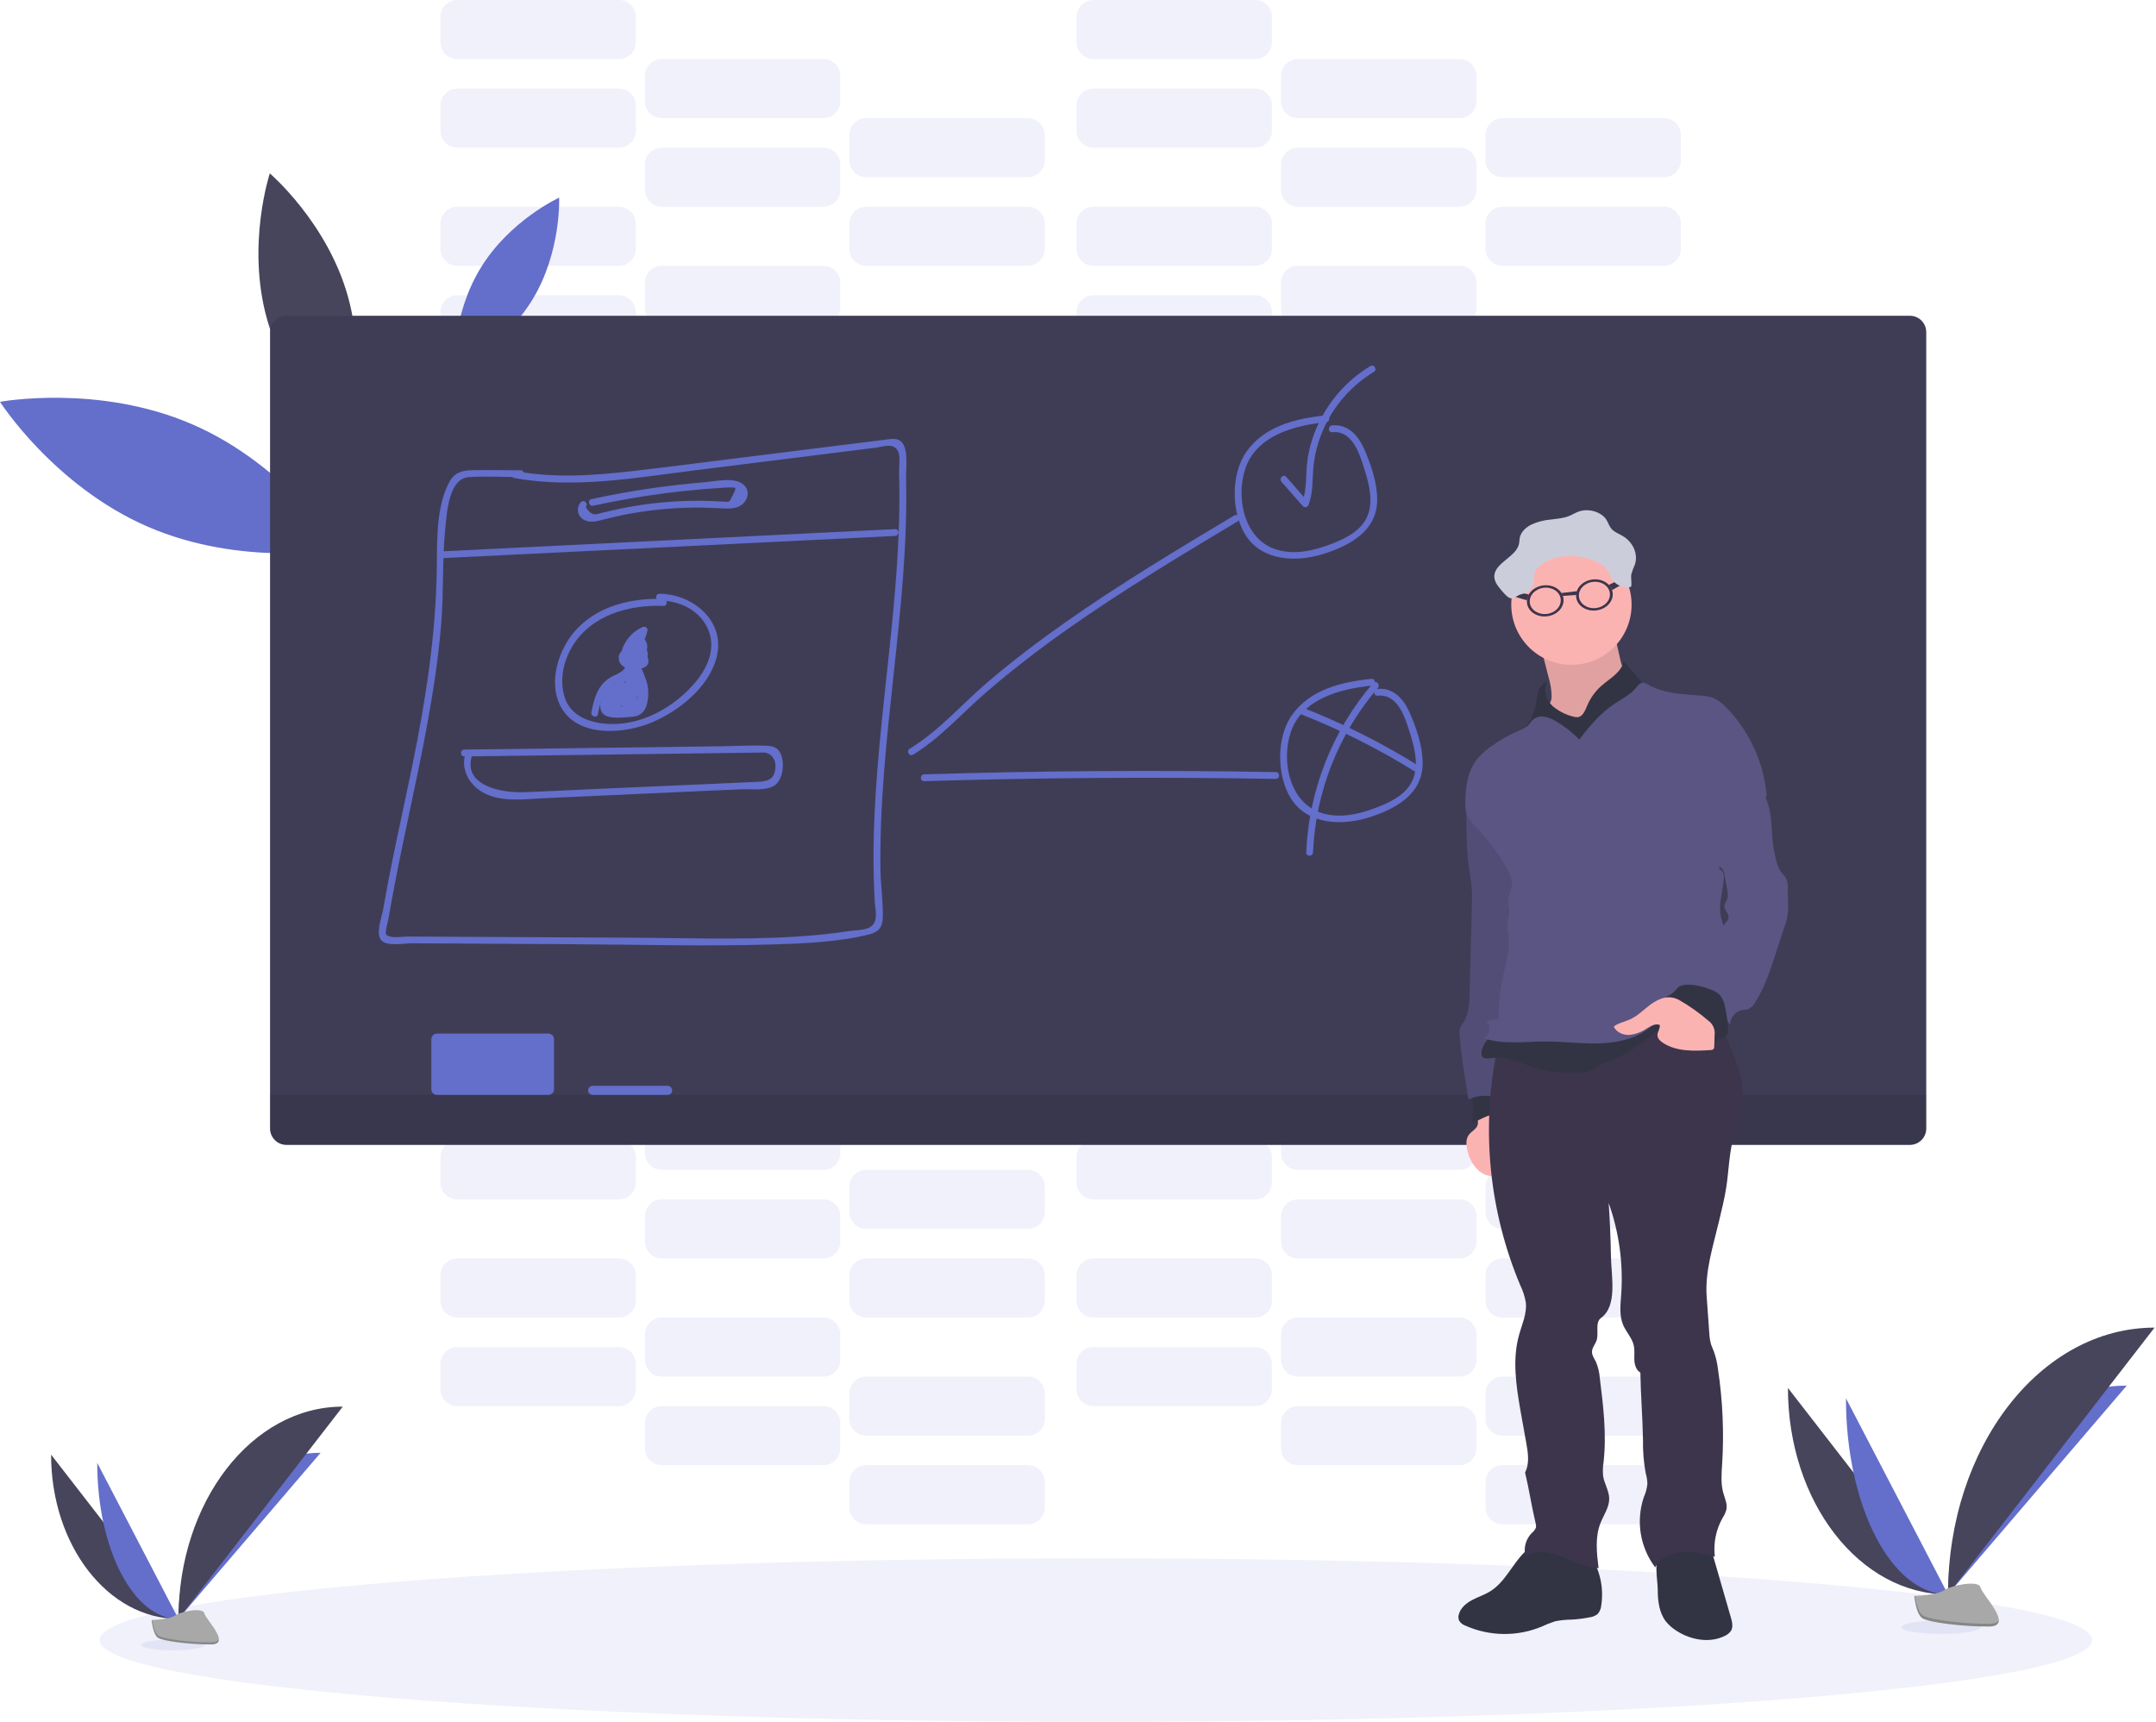 <svg xmlns="http://www.w3.org/2000/svg" width="949" height="758" fill="none" viewBox="0 0 949 758"><g clip-path="url(#clip0)"><path fill="#646ECB" d="M272.44 130H201.3C197.197 130 193.87 133.327 193.87 137.43V148.57C193.87 152.673 197.197 156 201.3 156H272.44C276.544 156 279.87 152.673 279.87 148.57V137.43C279.87 133.327 276.544 130 272.44 130Z" opacity=".1"/><path fill="#646ECB" d="M362.44 156H291.3C287.197 156 283.87 159.327 283.87 163.43V174.57C283.87 178.673 287.197 182 291.3 182H362.44C366.544 182 369.87 178.673 369.87 174.57V163.43C369.87 159.327 366.544 156 362.44 156Z" opacity=".1"/><path fill="#646ECB" d="M452.44 182H381.3C377.197 182 373.87 185.327 373.87 189.43V200.57C373.87 204.673 377.197 208 381.3 208H452.44C456.544 208 459.87 204.673 459.87 200.57V189.43C459.87 185.327 456.544 182 452.44 182Z" opacity=".1"/><path fill="#646ECB" d="M272.44 91H201.3C197.197 91 193.87 94.326 193.87 98.43V109.57C193.87 113.673 197.197 117 201.3 117H272.44C276.544 117 279.87 113.673 279.87 109.57V98.43C279.87 94.326 276.544 91 272.44 91Z" opacity=".1"/><path fill="#646ECB" d="M362.44 117H291.3C287.197 117 283.87 120.327 283.87 124.43V135.57C283.87 139.673 287.197 143 291.3 143H362.44C366.544 143 369.87 139.673 369.87 135.57V124.43C369.87 120.327 366.544 117 362.44 117Z" opacity=".1"/><path fill="#646ECB" d="M452.44 143H381.3C377.197 143 373.87 146.327 373.87 150.43V161.57C373.87 165.673 377.197 169 381.3 169H452.44C456.544 169 459.87 165.673 459.87 161.57V150.43C459.87 146.327 456.544 143 452.44 143Z" opacity=".1"/><path fill="#646ECB" d="M552.44 130H481.3C477.197 130 473.87 133.327 473.87 137.43V148.57C473.87 152.673 477.197 156 481.3 156H552.44C556.544 156 559.87 152.673 559.87 148.57V137.43C559.87 133.327 556.544 130 552.44 130Z" opacity=".1"/><path fill="#646ECB" d="M642.44 156H571.3C567.197 156 563.87 159.327 563.87 163.43V174.57C563.87 178.673 567.197 182 571.3 182H642.44C646.544 182 649.87 178.673 649.87 174.57V163.43C649.87 159.327 646.544 156 642.44 156Z" opacity=".1"/><path fill="#646ECB" d="M732.44 182H661.3C657.197 182 653.87 185.327 653.87 189.43V200.57C653.87 204.673 657.197 208 661.3 208H732.44C736.544 208 739.87 204.673 739.87 200.57V189.43C739.87 185.327 736.544 182 732.44 182Z" opacity=".1"/><path fill="#646ECB" d="M552.44 91H481.3C477.197 91 473.87 94.326 473.87 98.43V109.57C473.87 113.673 477.197 117 481.3 117H552.44C556.544 117 559.87 113.673 559.87 109.57V98.43C559.87 94.326 556.544 91 552.44 91Z" opacity=".1"/><path fill="#646ECB" d="M642.44 117H571.3C567.197 117 563.87 120.327 563.87 124.43V135.57C563.87 139.673 567.197 143 571.3 143H642.44C646.544 143 649.87 139.673 649.87 135.57V124.43C649.87 120.327 646.544 117 642.44 117Z" opacity=".1"/><path fill="#646ECB" d="M732.44 143H661.3C657.197 143 653.87 146.327 653.87 150.43V161.57C653.87 165.673 657.197 169 661.3 169H732.44C736.544 169 739.87 165.673 739.87 161.57V150.43C739.87 146.327 736.544 143 732.44 143Z" opacity=".1"/><path fill="#646ECB" d="M272.44 39H201.3C197.197 39 193.87 42.327 193.87 46.43V57.57C193.87 61.673 197.197 65 201.3 65H272.44C276.544 65 279.87 61.673 279.87 57.57V46.43C279.87 42.327 276.544 39 272.44 39Z" opacity=".1"/><path fill="#646ECB" d="M362.44 65H291.3C287.197 65 283.87 68.326 283.87 72.43V83.57C283.87 87.674 287.197 91 291.3 91H362.44C366.544 91 369.87 87.674 369.87 83.57V72.43C369.87 68.326 366.544 65 362.44 65Z" opacity=".1"/><path fill="#646ECB" d="M452.44 91H381.3C377.197 91 373.87 94.326 373.87 98.43V109.57C373.87 113.673 377.197 117 381.3 117H452.44C456.544 117 459.87 113.673 459.87 109.57V98.43C459.87 94.326 456.544 91 452.44 91Z" opacity=".1"/><path fill="#646ECB" d="M272.44 0H201.3C197.197 0 193.87 3.327 193.87 7.43V18.57C193.87 22.674 197.197 26 201.3 26H272.44C276.544 26 279.87 22.674 279.87 18.57V7.43C279.87 3.327 276.544 0 272.44 0Z" opacity=".1"/><path fill="#646ECB" d="M362.44 26H291.3C287.197 26 283.87 29.326 283.87 33.43V44.57C283.87 48.673 287.197 52 291.3 52H362.44C366.544 52 369.87 48.673 369.87 44.57V33.43C369.87 29.326 366.544 26 362.44 26Z" opacity=".1"/><path fill="#646ECB" d="M452.44 52H381.3C377.197 52 373.87 55.327 373.87 59.43V70.57C373.87 74.674 377.197 78 381.3 78H452.44C456.544 78 459.87 74.674 459.87 70.57V59.43C459.87 55.327 456.544 52 452.44 52Z" opacity=".1"/><path fill="#646ECB" d="M552.44 39H481.3C477.197 39 473.87 42.327 473.87 46.43V57.57C473.87 61.673 477.197 65 481.3 65H552.44C556.544 65 559.87 61.673 559.87 57.57V46.43C559.87 42.327 556.544 39 552.44 39Z" opacity=".1"/><path fill="#646ECB" d="M642.44 65H571.3C567.197 65 563.87 68.326 563.87 72.43V83.57C563.87 87.674 567.197 91 571.3 91H642.44C646.544 91 649.87 87.674 649.87 83.57V72.43C649.87 68.326 646.544 65 642.44 65Z" opacity=".1"/><path fill="#646ECB" d="M732.44 91H661.3C657.197 91 653.87 94.326 653.87 98.43V109.57C653.87 113.673 657.197 117 661.3 117H732.44C736.544 117 739.87 113.673 739.87 109.57V98.43C739.87 94.326 736.544 91 732.44 91Z" opacity=".1"/><path fill="#646ECB" d="M552.44 0H481.3C477.197 0 473.87 3.327 473.87 7.43V18.57C473.87 22.674 477.197 26 481.3 26H552.44C556.544 26 559.87 22.674 559.87 18.57V7.43C559.87 3.327 556.544 0 552.44 0Z" opacity=".1"/><path fill="#646ECB" d="M642.44 26H571.3C567.197 26 563.87 29.326 563.87 33.43V44.57C563.87 48.673 567.197 52 571.3 52H642.44C646.544 52 649.87 48.673 649.87 44.57V33.43C649.87 29.326 646.544 26 642.44 26Z" opacity=".1"/><path fill="#646ECB" d="M732.44 52H661.3C657.197 52 653.87 55.327 653.87 59.43V70.57C653.87 74.674 657.197 78 661.3 78H732.44C736.544 78 739.87 74.674 739.87 70.57V59.43C739.87 55.327 736.544 52 732.44 52Z" opacity=".1"/><path fill="#646ECB" d="M272.44 593H201.3C197.197 593 193.87 596.327 193.87 600.43V611.57C193.87 615.673 197.197 619 201.3 619H272.44C276.544 619 279.87 615.673 279.87 611.57V600.43C279.87 596.327 276.544 593 272.44 593Z" opacity=".1"/><path fill="#646ECB" d="M362.44 619H291.3C287.197 619 283.87 622.327 283.87 626.43V637.57C283.87 641.673 287.197 645 291.3 645H362.44C366.544 645 369.87 641.673 369.87 637.57V626.43C369.87 622.327 366.544 619 362.44 619Z" opacity=".1"/><path fill="#646ECB" d="M452.44 645H381.3C377.197 645 373.87 648.327 373.87 652.43V663.57C373.87 667.673 377.197 671 381.3 671H452.44C456.544 671 459.87 667.673 459.87 663.57V652.43C459.87 648.327 456.544 645 452.44 645Z" opacity=".1"/><path fill="#646ECB" d="M272.44 554H201.3C197.197 554 193.87 557.327 193.87 561.43V572.57C193.87 576.673 197.197 580 201.3 580H272.44C276.544 580 279.87 576.673 279.87 572.57V561.43C279.87 557.327 276.544 554 272.44 554Z" opacity=".1"/><path fill="#646ECB" d="M362.44 580H291.3C287.197 580 283.87 583.327 283.87 587.43V598.57C283.87 602.673 287.197 606 291.3 606H362.44C366.544 606 369.87 602.673 369.87 598.57V587.43C369.87 583.327 366.544 580 362.44 580Z" opacity=".1"/><path fill="#646ECB" d="M452.44 606H381.3C377.197 606 373.87 609.327 373.87 613.43V624.57C373.87 628.673 377.197 632 381.3 632H452.44C456.544 632 459.87 628.673 459.87 624.57V613.43C459.87 609.327 456.544 606 452.44 606Z" opacity=".1"/><path fill="#646ECB" d="M552.44 593H481.3C477.197 593 473.87 596.327 473.87 600.43V611.57C473.87 615.673 477.197 619 481.3 619H552.44C556.544 619 559.87 615.673 559.87 611.57V600.43C559.87 596.327 556.544 593 552.44 593Z" opacity=".1"/><path fill="#646ECB" d="M642.44 619H571.3C567.197 619 563.87 622.327 563.87 626.43V637.57C563.87 641.673 567.197 645 571.3 645H642.44C646.544 645 649.87 641.673 649.87 637.57V626.43C649.87 622.327 646.544 619 642.44 619Z" opacity=".1"/><path fill="#646ECB" d="M732.44 645H661.3C657.197 645 653.87 648.327 653.87 652.43V663.57C653.87 667.673 657.197 671 661.3 671H732.44C736.544 671 739.87 667.673 739.87 663.57V652.43C739.87 648.327 736.544 645 732.44 645Z" opacity=".1"/><path fill="#646ECB" d="M552.44 554H481.3C477.197 554 473.87 557.327 473.87 561.43V572.57C473.87 576.673 477.197 580 481.3 580H552.44C556.544 580 559.87 576.673 559.87 572.57V561.43C559.87 557.327 556.544 554 552.44 554Z" opacity=".1"/><path fill="#646ECB" d="M642.44 580H571.3C567.197 580 563.87 583.327 563.87 587.43V598.57C563.87 602.673 567.197 606 571.3 606H642.44C646.544 606 649.87 602.673 649.87 598.57V587.43C649.87 583.327 646.544 580 642.44 580Z" opacity=".1"/><path fill="#646ECB" d="M732.44 606H661.3C657.197 606 653.87 609.327 653.87 613.43V624.57C653.87 628.673 657.197 632 661.3 632H732.44C736.544 632 739.87 628.673 739.87 624.57V613.43C739.87 609.327 736.544 606 732.44 606Z" opacity=".1"/><path fill="#646ECB" d="M272.44 502H201.3C197.197 502 193.87 505.327 193.87 509.43V520.57C193.87 524.673 197.197 528 201.3 528H272.44C276.544 528 279.87 524.673 279.87 520.57V509.43C279.87 505.327 276.544 502 272.44 502Z" opacity=".1"/><path fill="#646ECB" d="M362.44 528H291.3C287.197 528 283.87 531.327 283.87 535.43V546.57C283.87 550.673 287.197 554 291.3 554H362.44C366.544 554 369.87 550.673 369.87 546.57V535.43C369.87 531.327 366.544 528 362.44 528Z" opacity=".1"/><path fill="#646ECB" d="M452.44 554H381.3C377.197 554 373.87 557.327 373.87 561.43V572.57C373.87 576.673 377.197 580 381.3 580H452.44C456.544 580 459.87 576.673 459.87 572.57V561.43C459.87 557.327 456.544 554 452.44 554Z" opacity=".1"/><path fill="#646ECB" d="M272.44 463H201.3C197.197 463 193.87 466.327 193.87 470.43V481.57C193.87 485.673 197.197 489 201.3 489H272.44C276.544 489 279.87 485.673 279.87 481.57V470.43C279.87 466.327 276.544 463 272.44 463Z" opacity=".1"/><path fill="#646ECB" d="M362.44 489H291.3C287.197 489 283.87 492.327 283.87 496.43V507.57C283.87 511.673 287.197 515 291.3 515H362.44C366.544 515 369.87 511.673 369.87 507.57V496.43C369.87 492.327 366.544 489 362.44 489Z" opacity=".1"/><path fill="#646ECB" d="M452.44 515H381.3C377.197 515 373.87 518.327 373.87 522.43V533.57C373.87 537.673 377.197 541 381.3 541H452.44C456.544 541 459.87 537.673 459.87 533.57V522.43C459.87 518.327 456.544 515 452.44 515Z" opacity=".1"/><path fill="#646ECB" d="M552.44 502H481.3C477.197 502 473.87 505.327 473.87 509.43V520.57C473.87 524.673 477.197 528 481.3 528H552.44C556.544 528 559.87 524.673 559.87 520.57V509.43C559.87 505.327 556.544 502 552.44 502Z" opacity=".1"/><path fill="#646ECB" d="M642.44 528H571.3C567.197 528 563.87 531.327 563.87 535.43V546.57C563.87 550.673 567.197 554 571.3 554H642.44C646.544 554 649.87 550.673 649.87 546.57V535.43C649.87 531.327 646.544 528 642.44 528Z" opacity=".1"/><path fill="#646ECB" d="M732.44 554H661.3C657.197 554 653.87 557.327 653.87 561.43V572.57C653.87 576.673 657.197 580 661.3 580H732.44C736.544 580 739.87 576.673 739.87 572.57V561.43C739.87 557.327 736.544 554 732.44 554Z" opacity=".1"/><path fill="#646ECB" d="M552.44 463H481.3C477.197 463 473.87 466.327 473.87 470.43V481.57C473.87 485.673 477.197 489 481.3 489H552.44C556.544 489 559.87 485.673 559.87 481.57V470.43C559.87 466.327 556.544 463 552.44 463Z" opacity=".1"/><path fill="#646ECB" d="M642.44 489H571.3C567.197 489 563.87 492.327 563.87 496.43V507.57C563.87 511.673 567.197 515 571.3 515H642.44C646.544 515 649.87 511.673 649.87 507.57V496.43C649.87 492.327 646.544 489 642.44 489Z" opacity=".1"/><path fill="#646ECB" d="M732.44 515H661.3C657.197 515 653.87 518.327 653.87 522.43V533.57C653.87 537.673 657.197 541 661.3 541H732.44C736.544 541 739.87 537.673 739.87 533.57V522.43C739.87 518.327 736.544 515 732.44 515Z" opacity=".1"/><path fill="#646ECB" d="M482.37 758C724.547 758 920.87 741.882 920.87 722C920.87 702.118 724.547 686 482.37 686C240.193 686 43.87 702.118 43.87 722C43.87 741.882 240.193 758 482.37 758Z" opacity=".1"/><path fill="#646ECB" d="M84.65 186.8C126 204.72 149.76 241.8 149.76 241.8C149.76 241.8 106.47 249.8 65.11 231.89C23.75 213.98 0 176.89 0 176.89C0 176.89 43.29 168.88 84.65 186.8Z"/><path fill="#646ECB" d="M211.55 118C224.34 97 246.12 87 246.12 87C246.12 87 247.12 110.94 234.37 131.88C221.62 152.82 199.79 162.81 199.79 162.81C199.79 162.81 198.75 138.88 211.55 118Z"/><path fill="#46455B" d="M117.53 140.468C126.68 173.128 151.9 194.628 151.9 194.628C151.9 194.628 162.29 163.158 153.14 130.488C143.99 97.818 118.76 76.328 118.76 76.328C118.76 76.328 108.37 107.798 117.53 140.468Z"/><path fill="#3F3D56" d="M840.66 139H126.08C122.098 139 118.87 142.228 118.87 146.21V496.79C118.87 500.772 122.098 504 126.08 504H840.66C844.642 504 847.87 500.772 847.87 496.79V146.21C847.87 142.228 844.642 139 840.66 139Z"/><path fill="#000" d="M118.87 482H847.87V496.79C847.87 498.702 847.11 500.536 845.758 501.888C844.406 503.24 842.572 504 840.66 504H126.08C124.168 504 122.334 503.24 120.982 501.888C119.63 500.536 118.87 498.702 118.87 496.79V482Z" opacity=".1"/><path fill="#646ECB" d="M241.37 455H192.37C190.989 455 189.87 456.119 189.87 457.5V479.5C189.87 480.881 190.989 482 192.37 482H241.37C242.751 482 243.87 480.881 243.87 479.5V457.5C243.87 456.119 242.751 455 241.37 455Z"/><path fill="#646ECB" d="M293.87 478H260.87C259.766 478 258.87 478.895 258.87 480C258.87 481.105 259.766 482 260.87 482H293.87C294.975 482 295.87 481.105 295.87 480C295.87 478.895 294.975 478 293.87 478Z"/><path fill="#646ECB" d="M226.02 210.379C252.41 215.249 279.33 210.379 305.61 207.079L385.48 197.079C388.71 196.669 393.41 194.739 395.31 198.689C396.38 200.899 395.66 205.689 395.74 208.229C395.95 215.229 395.93 222.229 395.74 229.229C395.38 242.609 394.4 255.959 393.15 269.279C390.72 295.349 387.28 321.279 385.56 347.449C384.68 360.769 384.24 374.129 384.63 387.449C384.72 390.629 384.85 393.809 385.04 396.979C385.25 400.529 386.84 405.799 382.97 408.169C380.76 409.529 376.41 409.459 373.88 409.859C369.88 410.489 365.88 410.989 361.8 411.399C334.91 414.089 307.67 412.969 280.68 412.809L199.18 412.389L179.3 412.279C177.5 412.279 171.01 413.359 169.9 411.219C169.43 410.309 170.68 406.049 170.9 404.909C171.207 403.029 171.54 401.152 171.9 399.279C174.22 386.129 176.96 373.059 179.72 359.999C185.65 331.999 191.72 303.859 194.16 275.259C195.37 260.909 194.57 246.429 196.05 232.109C196.74 225.459 197.56 210.619 206.41 210.029C213.91 209.529 221.63 210.029 229.15 210.029C229.548 210.029 229.929 209.871 230.211 209.589C230.492 209.308 230.65 208.927 230.65 208.529C230.65 208.131 230.492 207.749 230.211 207.468C229.929 207.187 229.548 207.029 229.15 207.029C222.05 207.029 214.94 206.839 207.84 206.979C203.12 207.069 199.84 208.189 197.59 212.529C191.84 223.669 192.43 238.529 192.25 250.689C191.82 279.799 187.35 308.289 181.53 336.759C178.6 351.089 175.44 365.369 172.53 379.709C171.16 386.559 169.85 393.429 168.65 400.319C168.09 403.599 165.26 410.829 167.75 413.839C170.24 416.849 177.9 415.229 181.33 415.249L205.19 415.389L250.91 415.649C280.45 415.819 310.09 416.649 339.62 415.779C353.72 415.359 368.62 414.779 382.35 411.409C386.44 410.409 388.41 408.529 388.57 404.169C388.81 397.409 387.71 390.439 387.57 383.649C386.57 325.549 400.22 268.259 398.82 210.139C398.73 206.189 400.22 196.229 395.9 193.839C393.96 192.759 391.44 193.349 389.4 193.589C385.5 194.039 381.61 194.589 377.71 195.049L327.06 201.369C310.87 203.369 294.69 205.529 278.47 207.369C261.3 209.369 243.96 210.559 226.85 207.369C224.96 207.019 224.15 209.909 226.05 210.259L226.02 210.379Z"/><path fill="#646ECB" d="M194.18 245.728L394 235.928C395.93 235.828 395.94 232.828 394 232.928L194.18 242.728C192.26 242.818 192.25 245.818 194.18 245.728Z"/><path fill="#646ECB" d="M255.74 220.999C255.181 221.591 254.775 222.311 254.558 223.095C254.341 223.88 254.318 224.706 254.493 225.501C254.667 226.297 255.033 227.038 255.559 227.659C256.085 228.281 256.754 228.765 257.51 229.069C260.2 230.299 263.36 229.269 266.03 228.599C270.03 227.599 274.03 226.709 278.14 225.979C287.085 224.395 296.146 223.552 305.23 223.459C309.37 223.409 313.48 223.599 317.62 223.779C320.62 223.899 323.85 224.139 326.39 222.279C329.29 220.159 330.23 216.019 327.39 213.439C323.39 209.789 314.77 211.909 310.15 212.289C293.386 213.681 276.73 216.167 260.29 219.729C258.41 220.129 259.2 223.029 261.09 222.619C271.937 220.279 282.867 218.399 293.88 216.979C299.293 216.312 304.717 215.749 310.15 215.289C312.71 215.079 315.27 214.889 317.83 214.739C318.83 214.679 319.89 214.569 320.91 214.599C324.08 214.669 324.45 214.099 322.55 217.929C320.86 221.319 321.4 220.929 318.47 220.819C317.23 220.819 315.99 220.679 314.75 220.619C312.21 220.512 309.67 220.455 307.13 220.449C301.723 220.449 296.33 220.709 290.95 221.229C286.39 221.669 281.84 222.289 277.33 223.089C274.51 223.589 271.71 224.169 268.92 224.809C267.69 225.099 266.45 225.399 265.22 225.709C264.63 225.869 264.03 226.009 263.44 226.159C261.253 226.919 259.39 225.919 257.85 223.159C259.19 221.769 257.08 219.639 255.73 221.039L255.74 220.999Z"/><path fill="#646ECB" d="M291.96 263.681C277.49 263.121 261.86 267.031 252.33 278.681C244.87 287.791 240.62 303.421 248.52 313.681C257.01 324.681 275.63 322.741 286.86 318.051C298.74 313.051 311.74 302.741 315.31 289.841C319.76 273.731 305.31 261.551 290.26 261.371C288.33 261.371 288.33 264.371 290.26 264.371C298.84 264.471 307.26 268.151 311.26 276.141C315.45 284.561 311.84 293.401 306.26 300.141C297.32 310.871 283.34 318.961 269.1 318.731C260.55 318.601 251.1 315.671 248.45 306.651C246.27 299.341 247.93 291.351 251.73 284.871C259.95 270.871 276.68 266.131 292.02 266.731C293.95 266.801 293.95 263.801 292.02 263.731L291.96 263.681Z"/><path fill="#646ECB" d="M277.59 285.901C276.973 285.673 276.308 285.604 275.658 285.701C275.007 285.798 274.392 286.059 273.869 286.458C273.346 286.857 272.932 287.382 272.667 287.984C272.401 288.586 272.292 289.246 272.35 289.901C272.65 293.801 276.95 294.901 280.18 294.671C282.97 294.431 286.23 293.401 285.25 289.911C285.07 289.293 284.758 288.722 284.337 288.235C283.916 287.749 283.395 287.358 282.81 287.091C281.915 286.736 280.945 286.616 279.99 286.741C279.62 286.741 276.23 287.981 277.67 286.491L275.31 286.181C275.572 286.439 275.773 286.753 275.897 287.099C276.022 287.445 276.067 287.815 276.03 288.181C276.035 288.443 276.107 288.698 276.24 288.923C276.373 289.148 276.562 289.335 276.789 289.465C277.016 289.595 277.272 289.664 277.534 289.665C277.795 289.666 278.052 289.599 278.28 289.471C278.623 289.328 279 289.282 279.367 289.341C279.734 289.399 280.078 289.559 280.359 289.802C280.641 290.045 280.849 290.362 280.96 290.717C281.072 291.072 281.082 291.451 280.99 291.811C280.91 292.158 280.954 292.521 281.115 292.838C281.277 293.155 281.545 293.405 281.872 293.544C282.2 293.682 282.566 293.701 282.905 293.596C283.245 293.491 283.537 293.27 283.73 292.971C284.73 291.171 285.94 287.591 284.44 285.711C283.44 284.441 281.51 284.821 280.31 285.561C279.569 286.085 278.88 286.678 278.25 287.331C277.04 288.401 276.25 288.901 276.7 286.851C277.45 283.121 281.01 280.151 284.26 278.661L282.06 276.971C280.907 281.306 278.844 285.345 276.01 288.821L278.57 289.881C278.497 288.508 278.85 287.146 279.581 285.981C280.311 284.816 281.383 283.904 282.65 283.371H281.18L281.96 284.651C281.67 286.541 284.56 287.351 284.85 285.441C285.23 282.971 283.67 279.761 280.78 280.971C277.33 282.411 275.54 286.361 275.61 289.881C275.61 291.081 277.31 292.011 278.18 290.951C281.36 287.088 283.682 282.591 284.99 277.761C285.06 277.475 285.044 277.174 284.946 276.896C284.848 276.618 284.67 276.375 284.436 276.195C284.202 276.016 283.921 275.909 283.627 275.887C283.333 275.865 283.038 275.929 282.78 276.071C279.784 277.425 277.253 279.63 275.5 282.411C274.28 284.411 272.75 287.531 273.99 289.831C274.193 290.199 274.468 290.523 274.797 290.785C275.126 291.046 275.504 291.239 275.908 291.354C276.313 291.468 276.736 291.501 277.154 291.451C277.571 291.401 277.974 291.268 278.34 291.061C279.265 290.513 280.109 289.84 280.85 289.061C281.22 288.731 281.63 288.161 282.12 288.061C282.56 287.761 282.54 287.931 282.05 288.591C282.044 289.627 281.742 290.64 281.18 291.511L283.92 292.661C284.167 291.727 284.138 290.742 283.837 289.825C283.536 288.907 282.976 288.096 282.224 287.49C281.472 286.884 280.56 286.509 279.6 286.409C278.639 286.31 277.67 286.491 276.81 286.931L279.07 288.231C279.117 286.959 278.718 285.71 277.94 284.701C277.822 284.507 277.662 284.341 277.471 284.217C277.281 284.092 277.065 284.012 276.839 283.983C276.614 283.953 276.385 283.974 276.168 284.045C275.952 284.116 275.754 284.234 275.59 284.391C274.07 285.981 273.78 288.731 275.69 290.201C277.12 291.291 277.82 290.201 279.39 289.951C284.72 289.261 281.61 291.661 279.73 291.741C278.889 291.831 278.039 291.77 277.22 291.561C275.133 290.854 275.003 289.944 276.83 288.831C278.62 289.561 279.39 286.661 277.63 285.941L277.59 285.901Z"/><path fill="#646ECB" d="M275.18 291.381C276.41 295.381 271.33 296.701 268.92 298.081C267.229 299.03 265.754 300.321 264.59 301.871C262.07 305.251 261.13 309.551 260.3 313.601C259.92 315.491 262.81 316.291 263.2 314.401C263.657 311.425 264.508 308.523 265.73 305.771C267.53 302.191 270.11 300.991 273.47 299.151C276.83 297.311 279.26 294.461 278.07 290.581C277.51 288.741 274.61 289.531 275.18 291.381V291.381Z"/><path fill="#646ECB" d="M280.18 289.371C279.465 289.47 278.812 289.832 278.349 290.387C277.887 290.942 277.648 291.65 277.68 292.371C277.68 293.561 278.47 294.321 279.01 295.271C280.292 297.215 281.27 299.343 281.91 301.581C282.39 303.731 282.86 307.581 281.74 309.581C279.67 313.291 275.93 312.581 272.74 312.581C269.74 312.581 267.42 313.581 267.52 309.401C267.58 307.051 269.22 304.671 270.52 302.821L267.78 302.461C268.358 305.515 268.663 308.614 268.69 311.721C268.69 313.111 270.82 313.881 271.48 312.471C273.088 309.089 274.364 305.559 275.29 301.931L272.34 301.531L272.86 309.131C272.869 309.455 272.982 309.768 273.182 310.024C273.382 310.279 273.66 310.463 273.973 310.548C274.286 310.633 274.618 310.615 274.92 310.497C275.222 310.379 275.478 310.166 275.65 309.891C276 309.505 276.257 309.043 276.4 308.541C276.5 308.071 275.58 304.901 275.21 306.031L278.15 306.431L278.36 299.211L275.36 299.611C275.994 301.647 276.185 303.795 275.92 305.911C275.73 307.581 278.54 307.961 278.92 306.311L280.8 296.611L278.06 296.961C278.711 298.303 278.891 299.825 278.57 301.281C278.35 303.201 281.35 303.181 281.57 301.281C281.825 299.29 281.506 297.267 280.65 295.451C280.498 295.201 280.277 295 280.012 294.873C279.748 294.747 279.453 294.7 279.163 294.738C278.872 294.776 278.599 294.898 278.377 295.088C278.154 295.279 277.992 295.53 277.91 295.811L276.02 305.511L278.97 305.911C279.27 303.527 279.041 301.107 278.3 298.821C278.2 298.477 277.98 298.18 277.679 297.984C277.379 297.788 277.018 297.706 276.663 297.753C276.307 297.8 275.98 297.973 275.741 298.241C275.502 298.508 275.367 298.852 275.36 299.211L275.15 306.431C275.15 308.181 277.58 308.431 278.1 306.831L278.26 306.341C278.329 306.086 278.331 305.817 278.264 305.561C278.197 305.305 278.065 305.07 277.88 304.881C274.77 301.501 274.14 306.881 273.06 308.371L275.86 309.131L275.34 301.531C275.23 299.911 272.83 299.411 272.39 301.131C271.545 304.514 270.373 307.806 268.89 310.961L271.69 311.721C271.658 308.345 271.323 304.978 270.69 301.661C270.43 300.281 268.62 300.341 267.95 301.301C265.95 304.181 262.49 310.471 265.16 313.921C267.49 316.921 274.82 315.761 277.95 315.571C282.89 315.291 284.68 312.161 285.22 307.501C285.477 305.27 285.352 303.011 284.85 300.821C284.58 299.641 281.85 292.161 281.03 292.311C282.93 291.961 282.12 289.061 280.23 289.411L280.18 289.371Z"/><path fill="#646ECB" d="M274.37 296.111L266.18 306.921L268.77 308.431L274.77 299.751L272.03 298.591L269.04 310.001C268.959 310.347 269.004 310.711 269.165 311.028C269.326 311.345 269.595 311.595 269.922 311.733C270.25 311.872 270.615 311.891 270.955 311.786C271.295 311.681 271.587 311.46 271.78 311.161C273.141 308.906 274.668 306.757 276.35 304.731L273.85 303.271C273.179 305.854 271.884 308.234 270.08 310.201L272.59 311.661C272.744 310.279 273.111 308.93 273.68 307.661C274.45 305.931 272.01 304.401 271.09 306.141C270.244 307.726 269.278 309.244 268.2 310.681L270.94 311.041L271.55 308.191L268.81 307.831L269.25 310.331C269.322 310.582 269.459 310.811 269.646 310.994C269.833 311.177 270.064 311.308 270.317 311.375C270.57 311.441 270.836 311.441 271.089 311.373C271.342 311.306 271.573 311.174 271.76 310.991C274.296 308.366 276.33 305.299 277.76 301.941H275.18C275.858 303.191 276.334 304.541 276.59 305.941C276.95 307.741 279.34 307.071 279.53 305.541C279.959 302.191 280.18 298.818 280.19 295.441H277.19V301.731C277.19 303.361 279.86 303.841 280.14 302.131C280.338 300.614 280.838 299.152 281.61 297.831H278.98C279.614 298.853 279.959 300.028 279.98 301.231C279.98 301.629 280.138 302.01 280.419 302.292C280.701 302.573 281.082 302.731 281.48 302.731C281.878 302.731 282.259 302.573 282.541 302.292C282.822 302.01 282.98 301.629 282.98 301.231L283.36 299.231H280.47C280.76 301.001 281.86 310.971 277.95 309.801C277.29 309.641 277.1 309.681 277.38 309.911L278.27 308.011L280.36 303.581L277.56 302.821C277.74 304.881 277.93 307.821 276.69 309.581C275.69 311.011 272.61 311.581 271.04 310.741C270.003 310.002 269.118 309.072 268.43 308.001L266.38 310.001C268.04 311.211 270.73 314.181 272.87 314.351C274.5 314.481 275.87 313.131 276.94 312.051C278.581 310.355 279.861 308.343 280.702 306.138C281.542 303.932 281.926 301.579 281.83 299.221C281.83 298.823 281.672 298.442 281.391 298.16C281.109 297.879 280.728 297.721 280.33 297.721C279.932 297.721 279.551 297.879 279.269 298.16C278.988 298.442 278.83 298.823 278.83 299.221V302.641C278.83 303.039 278.988 303.42 279.269 303.702C279.551 303.983 279.932 304.141 280.33 304.141C280.728 304.141 281.109 303.983 281.391 303.702C281.672 303.42 281.83 303.039 281.83 302.641V294.251C281.83 293.853 281.672 293.472 281.391 293.19C281.109 292.909 280.728 292.751 280.33 292.751C279.932 292.751 279.551 292.909 279.269 293.19C278.988 293.472 278.83 293.853 278.83 294.251C278.825 296.262 278.651 298.269 278.31 300.251L281.26 300.651C281.025 298.262 280.915 295.862 280.93 293.461C280.925 293.102 280.792 292.756 280.554 292.487C280.315 292.217 279.988 292.043 279.632 291.994C279.276 291.946 278.914 292.027 278.613 292.223C278.312 292.418 278.09 292.716 277.99 293.061C277.54 294.971 276.99 296.851 276.46 298.721L279.2 298.361L278.99 297.561C278.85 295.651 275.85 295.641 275.99 297.561C276.023 298.371 276.235 299.163 276.61 299.881C277.19 301.101 279 300.671 279.35 299.521C279.92 297.641 280.43 295.761 280.88 293.861L277.93 293.461C277.915 295.862 278.025 298.262 278.26 300.651C278.41 302.191 280.89 302.851 281.2 301.051C281.599 298.792 281.81 296.504 281.83 294.211H278.83V302.601H281.83V299.181H278.83C279.006 302.953 277.696 306.644 275.18 309.461C274.79 309.904 274.369 310.318 273.92 310.701C273.21 311.381 272.56 311.281 271.99 310.391C270.57 309.801 269.1 308.281 267.86 307.391C266.62 306.501 264.92 308.261 265.8 309.441C268.1 312.501 271.53 315.911 275.8 314.441C280.29 312.851 280.9 306.771 280.56 302.771C280.45 301.441 278.46 300.541 277.77 302.021C276.77 304.131 275.77 306.231 274.77 308.351C274.42 309.091 273.77 310.111 273.87 310.991C274.2 313.241 276.93 312.871 278.61 312.741C285.12 312.251 284.09 303.021 283.34 298.381C283.09 296.841 280.85 297.081 280.45 298.381C280.132 299.294 279.967 300.254 279.96 301.221H282.96C282.851 299.501 282.37 297.826 281.55 296.311C281.416 296.087 281.226 295.902 280.999 295.774C280.772 295.645 280.516 295.577 280.255 295.577C279.994 295.577 279.738 295.645 279.511 295.774C279.284 295.902 279.094 296.087 278.96 296.311C278.066 297.855 277.462 299.549 277.18 301.311L280.18 301.711V295.421C280.18 295.023 280.022 294.642 279.741 294.36C279.459 294.079 279.078 293.921 278.68 293.921C278.282 293.921 277.901 294.079 277.619 294.36C277.338 294.642 277.18 295.023 277.18 295.421C277.17 298.798 276.949 302.171 276.52 305.521L279.47 305.121C279.131 303.486 278.554 301.909 277.76 300.441C277.626 300.217 277.436 300.032 277.209 299.904C276.982 299.775 276.726 299.707 276.465 299.707C276.204 299.707 275.948 299.775 275.721 299.904C275.494 300.032 275.304 300.217 275.17 300.441C273.866 303.573 271.991 306.435 269.64 308.881L272.15 309.541L271.71 307.041C271.48 305.711 269.6 305.671 268.97 306.681C268.473 307.433 268.136 308.279 267.979 309.166C267.823 310.054 267.85 310.964 268.06 311.841C268.31 313.261 270.11 313.111 270.8 312.201C271.878 310.767 272.844 309.253 273.69 307.671L271.1 306.151C270.408 307.645 269.937 309.232 269.7 310.861C269.52 312.181 271.09 313.561 272.21 312.321C274.36 309.969 275.916 307.137 276.75 304.061C277.12 302.701 275.24 301.411 274.24 302.601C272.4 304.806 270.729 307.146 269.24 309.601L271.98 310.761L275.03 299.391C275.111 299.045 275.066 298.681 274.905 298.364C274.743 298.047 274.475 297.797 274.148 297.658C273.82 297.52 273.454 297.501 273.115 297.606C272.775 297.711 272.483 297.932 272.29 298.231L266.29 306.921C265.17 308.531 267.74 309.921 268.88 308.431L277.04 297.631C278.2 296.091 275.6 294.631 274.45 296.111H274.37Z"/><path fill="#646ECB" d="M401.95 332.202C413.95 324.862 423.49 313.912 434.09 304.752C445.59 294.822 457.66 285.572 470.09 276.812C494.23 259.812 519.58 244.602 544.91 229.432C545.238 229.224 545.473 228.897 545.565 228.52C545.657 228.142 545.6 227.744 545.404 227.409C545.208 227.073 544.89 226.826 544.516 226.721C544.143 226.615 543.743 226.658 543.4 226.842C518.07 242.012 492.71 257.192 468.57 274.222C457.18 282.222 446.06 290.702 435.4 299.702C423.8 309.502 413.47 321.702 400.4 329.612C398.75 330.612 400.26 333.212 401.91 332.202H401.95Z"/><path fill="#646ECB" d="M583.64 182.848C570.64 184.168 556.64 187.478 548.64 198.848C541.73 208.628 541.88 225.689 548.37 235.729C555.74 247.139 570.8 247.548 582.5 243.858C594.2 240.168 606.31 233.698 606.2 219.718C606.14 212.218 603.43 204.408 600.44 197.608C597.86 191.738 593.29 186.609 586.37 187.259C584.46 187.439 584.44 190.439 586.37 190.259C595.64 189.399 598.62 200.408 600.82 207.358C602.82 213.848 604.67 221.529 601.53 227.979C598.39 234.429 590.82 237.718 584.35 240.078C577.35 242.618 569.66 244.168 562.35 242.078C547.87 238.028 543.87 219.678 548.04 206.658C552.84 191.658 569.84 187.248 583.69 185.848C585.59 185.658 585.61 182.658 583.69 182.848H583.64Z"/><path fill="#646ECB" d="M603.64 298.848C590.64 300.168 576.64 303.478 568.64 314.848C561.73 324.628 561.88 341.689 568.37 351.729C575.74 363.139 590.8 363.548 602.5 359.858C614.2 356.168 626.31 349.698 626.2 335.718C626.14 328.218 623.43 320.408 620.44 313.608C617.86 307.738 613.29 302.609 606.37 303.259C604.46 303.439 604.44 306.439 606.37 306.259C615.64 305.399 618.62 316.408 620.82 323.358C622.82 329.848 624.67 337.529 621.53 343.979C618.39 350.429 610.82 353.718 604.35 356.078C597.35 358.618 589.66 360.168 582.35 358.078C567.87 354.028 563.87 335.678 568.04 322.658C572.84 307.658 589.84 303.248 603.69 301.848C605.59 301.658 605.61 298.658 603.69 298.848H603.64Z"/><path fill="#646ECB" d="M564.03 212.059L573.5 222.859C573.687 223.04 573.919 223.169 574.171 223.235C574.423 223.3 574.688 223.299 574.939 223.231C575.191 223.164 575.421 223.032 575.607 222.85C575.793 222.667 575.928 222.44 576 222.189C578 216.929 577.62 211.479 578.09 205.949C578.608 200.233 580.043 194.639 582.34 189.379C586.954 178.711 594.776 169.746 604.72 163.729C606.37 162.729 604.86 160.129 603.21 161.139C593.405 167.043 585.539 175.684 580.58 185.999C578.152 191.019 576.468 196.365 575.58 201.869C574.58 208.359 575.49 215.159 573.09 221.389L575.6 220.719L566.18 209.939C564.9 208.489 562.79 210.619 564.06 212.059H564.03Z"/><path fill="#646ECB" d="M406.78 343.889C458.36 342.316 509.953 341.983 561.56 342.889C563.49 342.889 563.49 339.889 561.56 339.889C509.967 338.969 458.373 339.303 406.78 340.889C404.85 340.949 404.84 343.949 406.78 343.889Z"/><path fill="#646ECB" d="M572.34 314.31C589.972 321.23 606.933 329.752 623.01 339.77C624.65 340.77 626.16 338.2 624.52 337.18C608.232 327.039 591.046 318.416 573.18 311.42C571.39 310.71 570.61 313.61 572.39 314.31H572.34Z"/><path fill="#646ECB" d="M604.36 300.722C586.48 321.566 576.122 347.814 574.95 375.252C574.87 377.182 577.87 377.182 577.95 375.252C579.086 348.602 589.132 323.104 606.48 302.842C607.73 301.382 605.62 299.252 604.36 300.722Z"/><path fill="#646ECB" d="M204.41 333.002L316.18 331.542L329.03 331.372C331.34 331.372 333.65 331.292 335.96 331.282C339.21 331.282 341.4 333.982 341.34 337.282C341.19 344.282 336.79 344.032 331.03 344.282L317.14 344.912L260.58 347.402C250.45 347.852 240.31 348.402 230.18 348.752C221.04 349.032 203.66 346.052 207.72 332.752C208.28 330.902 205.39 330.112 204.82 331.952C202.82 338.492 206.36 345.132 212.06 348.562C220.15 353.422 230.81 351.772 239.74 351.372L309.18 348.222L326.04 347.472C330.36 347.272 336.37 348.152 340.34 346.142C345 343.792 345.82 334.462 342.88 330.532C341.37 328.532 339.25 328.352 336.88 328.262C330.66 328.022 324.33 328.432 318.1 328.512L283.48 328.972L204.37 329.972C202.44 329.972 202.44 332.972 204.37 332.972L204.41 333.002Z"/><path fill="#323444" d="M655.99 700.499C653.47 702.079 650.59 702.969 647.99 704.359C645.39 705.749 642.86 707.839 642.12 710.719C641.844 711.613 641.89 712.576 642.25 713.439C642.897 714.482 643.887 715.267 645.05 715.659C650.332 718.005 656.037 719.248 661.816 719.314C667.595 719.379 673.326 718.265 678.66 716.039C680.537 715.137 682.475 714.368 684.46 713.739C686.905 713.24 689.394 712.986 691.89 712.979C694.513 712.826 697.123 712.492 699.7 711.979C700.996 711.835 702.223 711.325 703.24 710.509C704.168 709.44 704.725 708.1 704.83 706.689C706.014 698.898 704.229 690.947 699.83 684.409C699.276 683.493 698.533 682.705 697.65 682.099C696.574 681.543 695.39 681.226 694.18 681.169C689.18 680.559 683.94 679.439 678.89 679.319C675.27 679.239 673.45 680.959 670.89 683.449C665.6 688.739 662.51 696.429 655.99 700.499Z"/><path fill="#323444" d="M729.68 699.76C729.68 704.66 730.27 709.85 733.24 713.76C734.598 715.451 736.243 716.889 738.1 718.01C744.38 722.01 752.7 723.48 759.32 720.09C760.39 719.61 761.304 718.841 761.96 717.87C762.96 716.13 762.43 713.96 761.87 712.04L752.29 678.84C746.1 679.79 737 680.46 731.5 683.6C727.51 685.87 729.68 695.38 729.68 699.76Z"/><path fill="#FBB3B2" d="M650.37 495.329C649.79 497.159 647.69 498.009 646.54 499.549C645.19 501.359 645.33 503.869 645.82 506.069C646.425 509.313 647.949 512.315 650.21 514.718C651.357 515.909 652.773 516.808 654.339 517.34C655.904 517.873 657.574 518.023 659.21 517.779C662.43 517.169 665.21 514.319 665.32 511.049C665.262 509.561 664.944 508.096 664.38 506.718L657.56 486.999C657.532 486.859 657.475 486.727 657.392 486.612C657.309 486.496 657.203 486.4 657.08 486.329C656.823 486.271 656.553 486.318 656.33 486.459C654.72 487.219 651.49 488.019 650.55 489.689C649.61 491.359 651.05 493.519 650.37 495.329Z"/><path fill="#323444" d="M647.18 494.341C649.67 493.951 651.85 492.491 654.18 491.531C656.51 490.571 659.43 490.201 661.39 491.801C661.95 492.261 662.49 492.891 663.22 492.881C662.227 487.991 660.726 483.218 658.74 478.641C658.67 478.421 658.534 478.229 658.35 478.091C658.078 477.98 657.773 477.98 657.5 478.091L650.77 479.851C648.28 480.501 647.99 480.301 648.18 482.751C648.23 483.841 648.79 494.341 647.18 494.341Z"/><path fill="#5B5583" d="M646.44 351.939C645.44 353.479 645.44 355.399 645.44 357.209C645.44 366.059 645.53 374.959 646.84 383.719C647.15 385.819 647.54 387.919 647.74 390.039C647.967 392.99 648.014 395.952 647.88 398.909L646.88 437.409C646.76 442.119 646.52 447.179 643.61 450.879C642.728 452.119 642.313 453.632 642.44 455.149C643.2 464.809 644.8 474.389 646.39 483.939C648.95 482.784 651.747 482.252 654.553 482.385C657.358 482.519 660.092 483.315 662.53 484.709C667.576 468.844 670.366 452.35 670.82 435.709C671.05 427.519 670.7 419.279 671.96 411.189C674.07 397.569 673.21 383.599 671.66 369.899C671.17 365.559 670.13 361.089 667.35 357.729C664.718 354.789 661.214 352.77 657.35 351.969C653.65 350.999 650.34 351.999 646.44 351.939Z"/><path fill="#000" d="M646.44 351.939C645.44 353.479 645.44 355.399 645.44 357.209C645.44 366.059 645.53 374.959 646.84 383.719C647.15 385.819 647.54 387.919 647.74 390.039C647.967 392.99 648.014 395.952 647.88 398.909L646.88 437.409C646.76 442.119 646.52 447.179 643.61 450.879C642.728 452.119 642.313 453.632 642.44 455.149C643.2 464.809 644.8 474.389 646.39 483.939C648.95 482.784 651.747 482.252 654.553 482.385C657.358 482.519 660.092 483.315 662.53 484.709C667.576 468.844 670.366 452.35 670.82 435.709C671.05 427.519 670.7 419.279 671.96 411.189C674.07 397.569 673.21 383.599 671.66 369.899C671.17 365.559 670.13 361.089 667.35 357.729C664.718 354.789 661.214 352.77 657.35 351.969C653.65 350.999 650.34 351.999 646.44 351.939Z" opacity=".1"/><path fill="#3C354C" d="M658.66 463.59C651.953 497.959 655.615 533.546 669.18 565.83C670.352 568.22 671.174 570.766 671.62 573.39C672.17 578.29 669.91 583 668.62 587.74C665.62 598.52 667.35 610 669.27 621.03C670.07 625.63 670.894 630.226 671.74 634.82C672.57 639.3 673.37 644.17 671.29 648.23C673.08 655.69 674.14 663.08 675.93 670.54C676.12 671.13 676.178 671.755 676.1 672.37C675.739 673.346 675.104 674.197 674.27 674.82C672.936 676.172 671.977 677.849 671.488 679.685C670.999 681.521 670.996 683.453 671.48 685.29C676.05 682.01 682.42 683.16 687.64 685.29C692.86 687.42 698 690.29 703.64 690.29C702.82 683.67 702.03 676.72 704.47 670.51C705.89 666.91 708.39 663.51 708.32 659.66C708.25 656.21 706.14 653.13 705.63 649.72C705.441 647.598 705.521 645.461 705.87 643.36C707.21 631.12 705.69 618.76 704.17 606.54C703.998 604.13 703.431 601.765 702.49 599.54C701.78 598.1 700.72 596.72 700.74 595.11C700.74 593.24 702.25 591.72 702.81 589.94C703.81 586.66 701.97 582.2 704.74 580.17C712.04 574.81 709.24 562.01 709.08 552.96C708.954 545.153 708.62 537.353 708.08 529.56C712.676 542.483 714.556 556.217 713.6 569.9C713.28 574.38 712.69 579.09 714.44 583.23C715.78 586.41 718.44 589.03 719.16 592.4C719.61 594.48 719.29 596.63 719.39 598.75C719.49 600.87 720.21 603.18 722.04 604.25C722.18 613.89 723.04 624.2 723.19 633.84C723.093 638.768 723.495 643.693 724.39 648.54C724.839 650.081 725.088 651.675 725.13 653.28C724.905 655.292 724.372 657.259 723.55 659.11C721.807 664.27 721.352 669.778 722.223 675.155C723.095 680.532 725.267 685.614 728.55 689.96C730.91 685.77 735.83 683.55 740.63 683.2C745.43 682.85 750.17 684.06 754.82 685.28C754.109 679.437 755.272 673.519 758.14 668.38C758.909 667.221 759.499 665.954 759.89 664.62C760.43 662.08 759.17 659.55 758.49 657.04C757.38 653.04 757.77 648.73 758.03 644.55C758.903 630.55 758.283 616.498 756.18 602.63C755.856 599.898 755.215 597.213 754.27 594.63C753.91 593.71 753.47 592.83 753.17 591.9C752.698 590.232 752.43 588.512 752.37 586.78L751.22 570.78C750.41 559.57 754.09 548.5 756.66 537.56C757.81 532.66 759.06 527.77 759.83 522.79C760.88 516.01 761.05 509.08 762.59 502.39C763.97 496.39 766.46 490.54 766.98 484.39C767.78 474.86 763.82 465.65 759.98 456.91C758.38 453.31 752.33 453.67 748.44 453.03C720.85 448.5 691.79 448.47 665.77 458.68C663.079 459.795 660.656 461.468 658.66 463.59V463.59Z"/><path fill="#FBB3B2" d="M678.55 286.102L681.61 298.002C682.442 300.731 682.903 303.559 682.98 306.412C683.012 307.452 682.781 308.484 682.31 309.412C681.806 310.174 681.161 310.832 680.41 311.352C678.32 312.942 676.87 316.652 674.48 317.752C675.71 319.892 677.41 318.502 679.63 319.572C683.54 321.472 687.12 324.202 691.36 325.142C695.36 326.022 699.56 325.192 703.53 324.142C709.16 322.612 714.76 320.502 719.29 316.812C723.82 313.122 726.4 309.862 726.38 304.032C721.38 304.622 716.93 299.572 714.72 295.032C713.954 293.306 713.39 291.497 713.04 289.642L710.36 277.852C707.44 278.492 705.06 280.582 702.27 281.672C699.48 282.762 696.18 282.862 693.08 283.002C687.577 283.252 682.105 283.961 676.72 285.122C675.98 285.272 675.05 285.742 675.23 286.462"/><path fill="#000" d="M678.55 286.102L681.61 298.002C682.442 300.731 682.903 303.559 682.98 306.412C683.012 307.452 682.781 308.484 682.31 309.412C681.806 310.174 681.161 310.832 680.41 311.352C678.32 312.942 676.87 316.652 674.48 317.752C675.71 319.892 677.41 318.502 679.63 319.572C683.54 321.472 687.12 324.202 691.36 325.142C695.36 326.022 699.56 325.192 703.53 324.142C709.16 322.612 714.76 320.502 719.29 316.812C723.82 313.122 726.4 309.862 726.38 304.032C721.38 304.622 716.93 299.572 714.72 295.032C713.954 293.306 713.39 291.497 713.04 289.642L710.36 277.852C707.44 278.492 705.06 280.582 702.27 281.672C699.48 282.762 696.18 282.862 693.08 283.002C687.577 283.252 682.105 283.961 676.72 285.122C675.98 285.272 675.05 285.742 675.23 286.462" opacity=".1"/><path fill="#FBB3B2" d="M691.69 292.659C706.314 292.659 718.17 280.804 718.17 266.179C718.17 251.555 706.314 239.699 691.69 239.699C677.065 239.699 665.21 251.555 665.21 266.179C665.21 280.804 677.065 292.659 691.69 292.659Z"/><path fill="#323444" d="M698.98 309.831C700.396 306.773 702.44 304.047 704.98 301.831C708.71 298.561 713.81 295.911 714.69 291.031L722.77 300.441C723.209 300.878 723.55 301.403 723.77 301.981C723.872 302.524 723.857 303.082 723.726 303.618C723.595 304.155 723.351 304.657 723.01 305.091C721.01 308.281 717.86 310.561 714.88 312.871C708.05 318.282 701.51 324.05 695.29 330.151C695.016 330.47 694.649 330.693 694.24 330.791C693.854 330.802 693.473 330.694 693.15 330.481C687.783 327.663 683.033 323.801 679.18 319.121C678.89 318.771 678.53 318.371 678.06 318.401C677.777 318.453 677.515 318.589 677.31 318.791C674.62 320.991 671.68 323.621 668.23 323.281C672.7 320.071 675.23 314.711 676.17 309.281C676.356 307.423 676.738 305.589 677.31 303.811C677.606 302.922 678.117 302.119 678.797 301.474C679.477 300.828 680.306 300.36 681.21 300.111C679.03 303.441 680.52 308.161 683.45 310.851C686.297 313.268 689.71 314.923 693.37 315.661C696.77 316.301 697.77 312.451 698.98 309.831Z"/><path fill="#323444" d="M664.53 466.31C668.3 467.24 671.87 468.82 675.53 469.99C682.201 472.079 689.221 472.817 696.18 472.16C698.322 472.113 700.405 471.45 702.18 470.25C702.65 469.87 703.08 469.42 703.58 469.07C704.416 468.568 705.323 468.194 706.27 467.96C715.44 465.09 723.12 458.9 730.57 452.84C730.81 452.64 731.08 452.39 731.06 452.07C731.026 451.852 730.92 451.652 730.76 451.5L726.84 447C716.56 448.75 706.03 448.09 695.6 447.83C693.459 447.735 691.313 447.792 689.18 448C687.12 448.24 685.09 448.76 683.06 449.2C675.35 450.88 667.47 451.52 659.66 452.62C659.114 452.66 658.584 452.824 658.11 453.1C657.781 453.355 657.5 453.666 657.28 454.02L654.54 457.87C653.477 459.165 652.693 460.667 652.24 462.28C651.6 465.28 652.94 466.28 655.49 465.89C658.502 465.449 661.572 465.592 664.53 466.31Z"/><path fill="#5B5583" d="M695.18 325.571C692.121 322.436 688.653 319.728 684.87 317.521C683.342 316.55 681.646 315.872 679.87 315.521C678.976 315.344 678.055 315.366 677.17 315.583C676.286 315.801 675.46 316.21 674.75 316.781C673.86 317.571 673.3 318.671 672.44 319.501C671.358 320.41 670.117 321.112 668.78 321.571C664.228 323.516 659.913 325.975 655.92 328.901C653.743 330.423 651.782 332.233 650.09 334.281C645.56 340.081 644.88 347.971 645 355.331C645.09 360.451 650 364.251 653.38 368.081C656.55 371.85 659.419 375.862 661.96 380.081C663.78 382.961 665.68 386.081 665.45 389.511C665.26 392.321 663.62 394.961 663.88 397.761C663.97 398.761 664.29 399.681 664.38 400.651C664.56 402.651 663.77 404.651 663.57 406.651C663.3 409.481 664.22 412.291 664.27 415.141C664.233 417.092 663.985 419.033 663.53 420.931C661.61 430.071 659.2 439.261 659.69 448.591L654.15 449.591C654.675 450.105 655.071 450.736 655.307 451.432C655.543 452.128 655.611 452.869 655.507 453.597C655.403 454.324 655.129 455.017 654.707 455.618C654.285 456.22 653.728 456.714 653.08 457.061C661.73 459.951 671.08 458.491 680.25 458.481C687.84 458.481 695.4 459.481 702.98 459.341C710.56 459.201 718.38 457.831 724.63 453.541C726.33 452.381 727.89 451.021 729.68 450.011C732.078 448.768 734.661 447.924 737.33 447.511C742.273 446.568 747.298 446.119 752.33 446.171C754.79 446.171 757.47 446.271 759.43 444.791C761.59 443.151 762.14 440.181 762.43 437.491C762.72 434.651 762.9 431.801 762.95 428.951C763.034 426.731 762.917 424.509 762.6 422.311C762.3 420.703 761.909 419.114 761.43 417.551L757.66 404.271C756.1 398.791 758.27 392.781 758.73 387.101C758.84 385.761 758.86 384.201 757.83 383.341C757.46 383.031 756.95 382.821 756.83 382.341C756.776 382.113 756.77 381.876 756.811 381.646C756.852 381.415 756.94 381.196 757.07 381.001C759.07 377.001 762.07 373.471 764.81 369.861C769.412 363.528 773.684 356.963 777.61 350.191C776.381 336.019 770.413 322.675 760.67 312.311C758.67 310.141 756.38 308.061 753.58 307.081C751.75 306.522 749.853 306.216 747.94 306.171C740.1 305.641 731.94 305.171 725.11 301.231C724.62 300.891 724.065 300.656 723.48 300.541C721.97 300.371 720.87 301.861 719.89 303.041C717.37 306.041 713.66 307.761 710.4 309.971C704.32 314.101 699.57 319.781 695.18 325.571Z"/><path fill="#5B5583" d="M778.29 354.279C779.85 359.219 779.7 364.499 780.21 369.649C780.512 372.757 781.057 375.836 781.84 378.859C782.197 380.52 782.84 382.107 783.74 383.549C784.64 384.869 785.93 385.939 786.5 387.429C786.812 388.438 786.95 389.493 786.91 390.549L787.03 397.449C787.287 401.105 786.73 404.773 785.4 408.189L781.09 421.299C778.76 428.399 776.37 435.609 772.17 441.789C771.578 442.835 770.682 443.676 769.6 444.199C768.753 444.423 767.885 444.557 767.01 444.599C765.485 444.871 764.103 445.666 763.101 446.846C762.099 448.027 761.54 449.52 761.52 451.069C760.519 449.607 759.271 448.331 757.83 447.299L749.06 440.299C746.06 437.859 742.93 435.379 739.29 433.969C744.186 432.44 748.532 429.523 751.802 425.571C755.072 421.62 757.124 416.804 757.71 411.709C757.707 410.192 758.049 408.694 758.71 407.329C759.44 406.149 760.79 405.249 760.89 403.859C761.01 402.109 759.03 400.789 759.03 399.039C759.03 397.879 759.89 396.919 760.27 395.829C760.625 394.482 760.625 393.066 760.27 391.719L759.06 384.999C758.989 384.326 758.785 383.673 758.46 383.079C758.007 382.509 757.505 381.981 756.96 381.499C754.88 379.169 755.8 375.499 756.96 372.629C759.624 366.258 763.056 360.237 767.18 354.699C768.648 352.839 770.007 350.896 771.25 348.879C772.31 347.039 772.55 344.489 773.67 342.879C775.11 346.659 777.06 350.389 778.29 354.279Z"/><path fill="#323444" d="M738.98 434.381C738.534 434.712 738.148 435.118 737.84 435.581C736.662 437.06 735.092 438.179 733.31 438.811C734.31 439.531 735.22 440.241 736.16 440.971C743.115 446.342 749.484 452.433 755.16 459.141C755.79 456.891 759.56 457.051 760.48 454.901C760.697 454.286 760.765 453.628 760.68 452.981C760.489 449.613 760.007 446.267 759.24 442.981C758.937 441.29 758.253 439.689 757.24 438.301C755.84 436.611 753.66 435.801 751.58 435.101C748.43 434.001 742.18 432.451 738.98 434.381Z"/><path fill="#FBB3B2" d="M726.48 442.241C723.48 444.461 720.85 447.241 717.48 448.761C715.1 449.841 712.39 450.311 710.31 451.921C711.44 454.411 714.38 455.701 717.11 455.601C719.843 455.333 722.462 454.373 724.72 452.811C726.51 451.711 728.61 450.431 730.56 451.201C730.86 452.721 729.56 454.151 729.56 455.691C729.56 457.231 730.84 458.351 732.1 459.161C738.1 463.031 745.82 462.711 752.97 462.261C753.38 462.277 753.784 462.157 754.12 461.921C754.275 461.74 754.393 461.531 754.467 461.304C754.54 461.078 754.569 460.839 754.55 460.601C754.64 459.021 754.68 457.451 754.69 455.871C754.892 454.597 754.727 453.292 754.213 452.109C753.699 450.926 752.859 449.914 751.79 449.191C747.91 445.856 743.725 442.893 739.29 440.341C734.89 437.791 730.43 439.301 726.48 442.241Z"/><path fill="#3C354C" d="M700.99 255.111C696.55 255.641 693.32 259.111 693.77 262.881C694.22 266.651 698.18 269.251 702.62 268.711C707.06 268.171 710.29 264.711 709.84 260.951C709.39 257.191 705.43 254.581 700.99 255.111ZM702.5 267.671C698.74 268.121 695.39 265.911 695 262.731C694.61 259.551 697.36 256.611 701.11 256.161C704.86 255.711 708.22 257.921 708.61 261.101C709 264.281 706.25 267.221 702.5 267.671V267.671Z"/><path fill="#3C354C" d="M679.35 257.709C674.91 258.239 671.68 261.709 672.13 265.469C672.58 269.229 676.54 271.839 680.98 271.309C685.42 270.779 688.65 267.309 688.2 263.539C687.75 259.769 683.79 257.179 679.35 257.709ZM680.86 270.259C677.1 270.709 673.75 268.499 673.37 265.329C672.99 262.159 675.72 259.209 679.48 258.749C683.24 258.289 686.59 260.509 686.97 263.689C687.35 266.869 684.61 269.809 680.86 270.259Z"/><path fill="#3C354C" d="M663.28 259.641L672.93 261.701L671.98 264.241L662.88 261.571L663.28 259.641Z"/><path fill="#3C354C" d="M717.07 253.18L708.17 257.47L709.7 259.71L717.91 254.96L717.07 253.18Z"/><path fill="#3C354C" d="M687.31 261.06L694.08 260.25L693.73 261.93L687.92 262.32L687.31 261.06Z"/><path fill="#CBCEDA" d="M674.18 258.79C674.817 257.42 675.158 255.931 675.18 254.42C675.204 253.516 675.359 252.62 675.64 251.76C676.132 250.668 676.879 249.711 677.82 248.97C680.94 246.33 685.41 244.97 689.82 244.78C694.629 244.559 699.412 245.592 703.7 247.78C705.01 248.394 706.183 249.264 707.15 250.34C708.55 252.05 708.85 254.26 710.26 255.95C711.222 256.975 712.433 257.735 713.775 258.155C715.117 258.576 716.545 258.643 717.92 258.35C718.41 256.61 717.77 254.77 718.02 252.99C718.414 251.465 718.946 249.978 719.61 248.55C721.16 243.98 718.9 238.68 714.24 235.95C712.61 234.95 710.68 234.3 709.46 232.95C708.24 231.6 707.95 230.2 707.11 228.85C704.88 225.28 699.11 223.61 694.72 225.26C693.34 225.78 692.12 226.57 690.72 227.13C688.12 228.2 685.16 228.39 682.3 228.75C679.481 229.01 676.724 229.733 674.14 230.89C671.67 232.11 669.6 234.07 669.03 236.41C668.76 237.49 668.82 238.61 668.55 239.68C667.17 245.11 658.26 247.75 657.76 253.29C657.58 255.29 658.67 257.21 660.03 258.84C660.97 259.95 663.22 262.92 664.81 263.35C666.4 263.78 667.61 262.27 669.13 261.75C671.53 261 672.98 260.84 674.18 258.79Z"/><path fill="#46455B" d="M786.99 611C786.99 661.24 818.51 701.9 857.46 701.9Z"/><path fill="#646ECB" d="M857.46 701.908C857.46 651.098 892.64 609.988 936.11 609.988Z"/><path fill="#646ECB" d="M812.53 615.559C812.53 663.289 832.63 701.909 857.46 701.909Z"/><path fill="#46455B" d="M857.46 701.909C857.46 636.989 898.12 584.449 948.36 584.449Z"/><path fill="#646ECB" d="M854.41 719.272C864.086 719.272 871.93 717.946 871.93 716.312C871.93 714.677 864.086 713.352 854.41 713.352C844.734 713.352 836.89 714.677 836.89 716.312C836.89 717.946 844.734 719.272 854.41 719.272Z" opacity=".1"/><path fill="#A8A8A8" d="M842.64 702.552C842.64 702.552 852.64 702.242 855.64 700.102C858.64 697.962 871.01 695.392 871.76 698.832C872.51 702.272 886.76 715.942 875.49 716.032C864.22 716.122 849.27 714.272 846.27 712.442C843.27 710.612 842.64 702.552 842.64 702.552Z"/><path fill="#000" d="M875.7 714.829C864.42 714.919 849.49 713.069 846.48 711.239C844.19 709.849 843.28 704.839 842.97 702.539H842.64C842.64 702.539 843.27 710.599 846.28 712.429C849.29 714.259 864.22 716.109 875.5 716.019C878.76 716.019 879.88 714.829 879.82 713.119C879.37 714.159 878.18 714.809 875.7 714.829Z" opacity=".2"/><path fill="#46455B" d="M22.49 640.359C22.49 680.359 47.56 712.679 78.55 712.679Z"/><path fill="#646ECB" d="M78.55 712.681C78.55 672.261 106.55 639.551 141.12 639.551Z"/><path fill="#646ECB" d="M42.8 644C42.8 682 58.8 712.7 78.55 712.7Z"/><path fill="#46455B" d="M78.55 712.68C78.55 661.03 110.9 619.23 150.87 619.23Z"/><path fill="#646ECB" d="M76.12 726.501C83.819 726.501 90.06 725.445 90.06 724.141C90.06 722.838 83.819 721.781 76.12 721.781C68.421 721.781 62.18 722.838 62.18 724.141C62.18 725.445 68.421 726.501 76.12 726.501Z" opacity=".1"/><path fill="#A8A8A8" d="M66.76 713.189C66.76 713.189 74.71 712.939 77.1 711.189C79.49 709.439 89.34 707.439 89.93 710.189C90.52 712.939 101.88 723.799 92.93 723.869C83.98 723.939 72.07 722.469 69.68 721.019C67.29 719.569 66.76 713.189 66.76 713.189Z"/><path fill="#000" d="M93.06 722.999C84.06 723.069 72.2 721.599 69.81 720.139C67.99 719.039 67.27 715.049 67.02 713.219H66.76C66.76 713.219 67.26 719.629 69.65 721.089C72.04 722.549 83.93 724.009 92.9 723.939C95.49 723.939 96.39 722.999 96.34 721.629C95.98 722.429 94.99 722.939 93.06 722.999Z" opacity=".2"/></g><defs><clipPath id="clip0"><rect width="948.37" height="758" fill="#fff"/></clipPath></defs></svg>